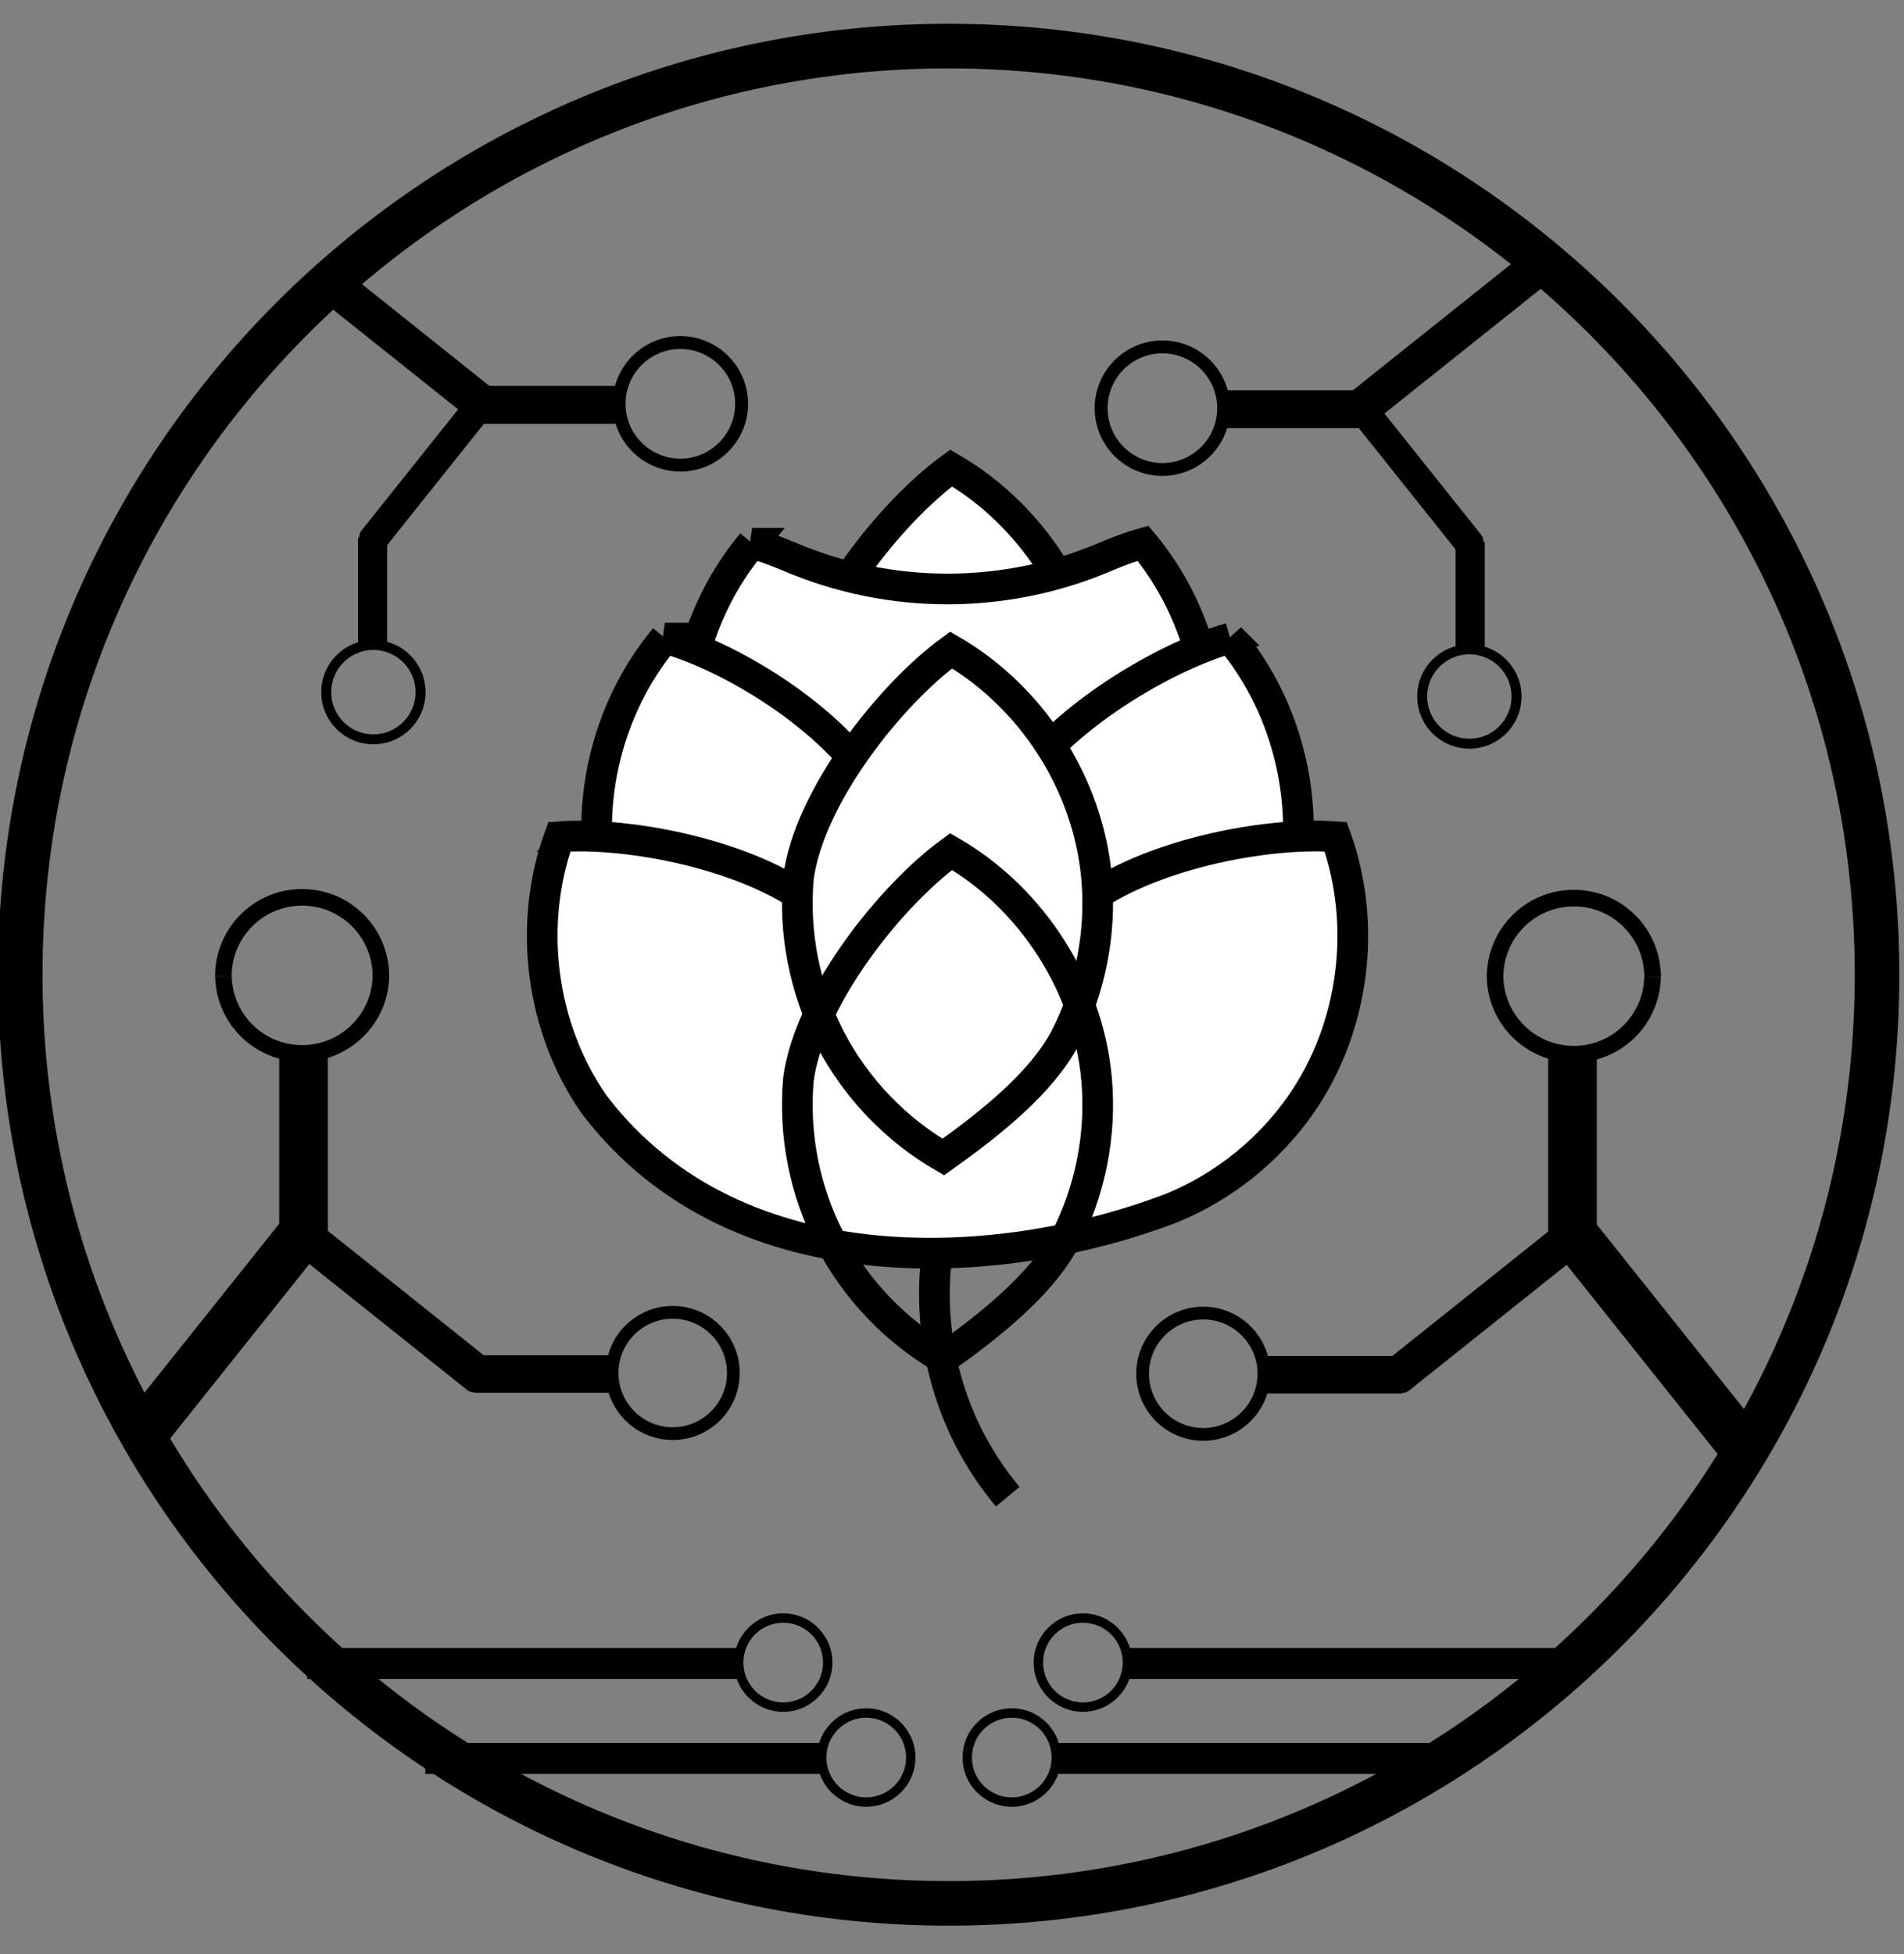 <?xml version="1.0" encoding="UTF-8" standalone="no"?>
<!-- Creator: CorelDRAW X7 -->

<svg
   xmlns:serif="http://www.serif.com/"
   xmlns:dc="http://purl.org/dc/elements/1.1/"
   xmlns:cc="http://creativecommons.org/ns#"
   xmlns:rdf="http://www.w3.org/1999/02/22-rdf-syntax-ns#"
   xmlns:svg="http://www.w3.org/2000/svg"
   xmlns="http://www.w3.org/2000/svg"
   xmlns:sodipodi="http://sodipodi.sourceforge.net/DTD/sodipodi-0.dtd"
   xmlns:inkscape="http://www.inkscape.org/namespaces/inkscape"
   xml:space="preserve"
   width="42.249mm"
   height="43.349mm"
   version="1.1"
   style="shape-rendering:geometricPrecision; text-rendering:geometricPrecision; image-rendering:optimizeQuality; fill-rule:evenodd; clip-rule:evenodd"
   viewBox="0 0 4225 4335"
   id="svg10"
   sodipodi:docname="logo_black.svg"
   inkscape:version="0.92.4 5da689c313, 2019-01-14"><rect x="0" y="0" width="4225" height="4335" fill="#808080" stroke="none"/><sodipodi:namedview
   pagecolor="#ffffff"
   bordercolor="#666666"
   borderopacity="1"
   objecttolerance="10"
   gridtolerance="10"
   guidetolerance="10"
   inkscape:pageopacity="0"
   inkscape:pageshadow="2"
   inkscape:window-width="1890"
   inkscape:window-height="1036"
   id="namedview12"
   showgrid="false"
   inkscape:zoom="2.8808681"
   inkscape:cx="66.097159"
   inkscape:cy="51.113965"
   inkscape:window-x="1890"
   inkscape:window-y="1065"
   inkscape:window-maximized="0"
   inkscape:current-layer="g1219"
   showguides="true"
   inkscape:guide-bbox="true"><sodipodi:guide
     position="2406.328,2360.371"
     orientation="0,1"
     id="guide1093"
     inkscape:locked="false" /></sodipodi:namedview>
 <defs
   id="defs4">
  <style
   type="text/css"
   id="style2">
   <![CDATA[
    .fil0 {fill:#1D1819}
   ]]>
  </style>
 <clipPath
   id="_clip1"><path
     d="m 328.068,496.814 c 10.613,0 19.23,8.617 19.23,19.231 0,10.613 -8.617,19.23 -19.23,19.23 -10.614,0 -19.231,-8.617 -19.231,-19.23 0,-10.614 8.617,-19.231 19.231,-19.231 z m 0,3.662 c 8.592,0 15.568,6.976 15.568,15.569 0,8.592 -6.976,15.568 -15.568,15.568 -8.593,0 -15.569,-6.976 -15.569,-15.568 0,-8.593 6.976,-15.569 15.569,-15.569 z"
     id="path174"
     inkscape:connector-curvature="0" /></clipPath></defs>
 
<g
   id="g1219"><g
     transform="matrix(8.055,0,0,8.055,-2009.979,-2032.677)"
     id="Ebene4"
     style="clip-rule:evenodd;fill:#000000;fill-opacity:1;fill-rule:evenodd;image-rendering:optimizeQuality;shape-rendering:geometricPrecision;text-rendering:geometricPrecision"><g
       style="fill:#000000;fill-opacity:1"
       transform="translate(0,1)"
       id="g118"><g
         style="fill:#000000;fill-opacity:1"
         transform="matrix(0,0.705,-0.705,0,829.105,477.958)"
         id="g112"><path
           d="m 328.068,496.814 c 10.613,0 19.23,8.617 19.23,19.231 0,10.613 -8.617,19.23 -19.23,19.23 -10.614,0 -19.231,-8.617 -19.231,-19.23 0,-10.614 8.617,-19.231 19.231,-19.231 z m 0,3.662 c 8.592,0 15.568,6.976 15.568,15.569 0,8.592 -6.976,15.568 -15.568,15.568 -8.593,0 -15.569,-6.976 -15.569,-15.568 0,-8.593 6.976,-15.569 15.569,-15.569 z"
           style="fill:#000000;fill-opacity:1"
           id="path110"
           inkscape:connector-curvature="0" /></g><g
         style="fill:#000000;fill-opacity:1"
         transform="matrix(0,0.636,-2.303,0,1710.18,493.902)"
         id="g116"><rect
           x="332.281"
           y="545.653"
           width="13.406"
           height="51.841"
           style="fill:#000000;fill-opacity:1"
           id="rect114" /></g></g><g
       style="fill:#000000;fill-opacity:1"
       transform="matrix(-1,0,0,1,1013.15,1)"
       id="g131"><g
         style="fill:#000000;fill-opacity:1"
         id="Ebene41"
         serif:id="Ebene4"><g
           style="fill:#000000;fill-opacity:1"
           id="g128"><g
             style="fill:#000000;fill-opacity:1"
             transform="matrix(0,0.705,-0.705,0,829.105,477.958)"
             id="g122"><path
               d="m 328.068,496.814 c 10.613,0 19.23,8.617 19.23,19.231 0,10.613 -8.617,19.23 -19.23,19.23 -10.614,0 -19.231,-8.617 -19.231,-19.23 0,-10.614 8.617,-19.231 19.231,-19.231 z m 0,3.662 c 8.592,0 15.568,6.976 15.568,15.569 0,8.592 -6.976,15.568 -15.568,15.568 -8.593,0 -15.569,-6.976 -15.569,-15.568 0,-8.593 6.976,-15.569 15.569,-15.569 z"
               style="fill:#000000;fill-opacity:1"
               id="path120"
               inkscape:connector-curvature="0" /></g><g
             style="fill:#000000;fill-opacity:1"
             transform="matrix(0,0.636,-2.303,0,1710.18,493.902)"
             id="g126"><rect
               x="332.281"
               y="545.653"
               width="13.406"
               height="51.841"
               style="fill:#000000;fill-opacity:1"
               id="rect124" /></g></g></g></g></g><g
     id="Ebene42"
     serif:id="Ebene4"
     transform="matrix(8.055,0,0,8.055,-1825.765,-1822.006)"
     style="clip-rule:evenodd;fill:#000000;fill-opacity:1;fill-rule:evenodd;stroke:none;stroke-opacity:1;image-rendering:optimizeQuality;shape-rendering:geometricPrecision;text-rendering:geometricPrecision"><g
       style="fill:#000000;fill-opacity:1;stroke:none;stroke-opacity:1"
       transform="translate(0,1)"
       id="g142"><g
         style="fill:#000000;fill-opacity:1;stroke:none;stroke-opacity:1"
         transform="matrix(0,0.705,-0.705,0,829.105,477.958)"
         id="g136"><path
           d="m 328.068,496.814 c 10.613,0 19.23,8.617 19.23,19.231 0,10.613 -8.617,19.23 -19.23,19.23 -10.614,0 -19.231,-8.617 -19.231,-19.23 0,-10.614 8.617,-19.231 19.231,-19.231 z m 0,3.662 c 8.592,0 15.568,6.976 15.568,15.569 0,8.592 -6.976,15.568 -15.568,15.568 -8.593,0 -15.569,-6.976 -15.569,-15.568 0,-8.593 6.976,-15.569 15.569,-15.569 z"
           style="fill:#000000;fill-opacity:1;stroke:none;stroke-opacity:1"
           id="path134"
           inkscape:connector-curvature="0" /></g><g
         style="fill:#000000;fill-opacity:1;stroke:none;stroke-opacity:1"
         transform="matrix(0,0.636,-2.121,0,1611.1,493.902)"
         id="g140"><rect
           x="332.281"
           y="545.653"
           width="13.406"
           height="51.841"
           style="fill:#000000;fill-opacity:1;stroke:none;stroke-opacity:1"
           id="rect138" /></g></g><g
       style="fill:#000000;fill-opacity:1;stroke:none;stroke-opacity:1"
       transform="matrix(-1,0,0,1,970.681,1)"
       id="g152"><g
         style="fill:#000000;fill-opacity:1;stroke:none;stroke-opacity:1"
         transform="matrix(0,0.705,-0.705,0,829.105,477.958)"
         id="g146"><path
           d="m 328.068,496.814 c 10.613,0 19.23,8.617 19.23,19.231 0,10.613 -8.617,19.23 -19.23,19.23 -10.614,0 -19.231,-8.617 -19.231,-19.23 0,-10.614 8.617,-19.231 19.231,-19.231 z m 0,3.662 c 8.592,0 15.568,6.976 15.568,15.569 0,8.592 -6.976,15.568 -15.568,15.568 -8.593,0 -15.569,-6.976 -15.569,-15.568 0,-8.593 6.976,-15.569 15.569,-15.569 z"
           style="fill:#000000;fill-opacity:1;stroke:none;stroke-opacity:1"
           id="path144"
           inkscape:connector-curvature="0" /></g><g
         style="fill:#000000;fill-opacity:1;stroke:none;stroke-opacity:1"
         transform="matrix(0,0.636,-2.121,0,1611.1,493.902)"
         id="g150"><rect
           x="332.281"
           y="545.653"
           width="13.406"
           height="51.841"
           style="fill:#000000;fill-opacity:1;stroke:none;stroke-opacity:1"
           id="rect148" /></g></g></g><g
     style="clip-rule:evenodd;fill:#000000;fill-opacity:0;fill-rule:evenodd;image-rendering:optimizeQuality;shape-rendering:geometricPrecision;text-rendering:geometricPrecision"
     transform="matrix(8.055,0,0,8.055,-2009.979,-2024.622)"
     id="g194"><g
       style="fill:#000000;fill-opacity:0"
       id="Ebene3"><g
         style="fill:#000000;fill-opacity:0"
         transform="matrix(1.247,0,0,1.247,-76.29,-122.724)"
         id="g157"><path
           d="m 308.884,514.703 c -0.031,0.447 -0.047,0.894 -0.047,1.342 0,10.613 8.617,19.23 19.231,19.23 10.613,0 19.23,-8.617 19.23,-19.23 0,-0.336 -0.009,-0.672 -0.027,-1.007 l -3.656,0.192 c 0.014,0.271 0.021,0.543 0.021,0.815 0,8.592 -6.976,15.568 -15.568,15.568 -8.593,0 -15.569,-6.976 -15.569,-15.568 0,-0.363 0.013,-0.725 0.038,-1.086 z"
           style="fill:#000000;fill-opacity:0"
           id="path155"
           inkscape:connector-curvature="0" /></g><g
         style="fill:#000000;fill-opacity:0"
         transform="matrix(1.247,0,0,1.247,-76.29,-123.107)"
         id="g161"><path
           d="m 347.298,516.045 c 0,-10.621 -8.61,-19.231 -19.23,-19.231 -10.621,0 -19.231,8.61 -19.231,19.231 h 3.662 c 0,-8.599 6.97,-15.569 15.569,-15.569 8.598,0 15.568,6.97 15.568,15.569 z"
           style="fill:#000000;fill-opacity:0"
           id="path159"
           inkscape:connector-curvature="0" /></g><g
         style="fill:#000000;fill-opacity:0"
         transform="matrix(1,0,0,0.94,-5.807,30.253)"
         id="g165"><rect
           x="332.281"
           y="545.653"
           width="13.406"
           height="51.841"
           style="fill:#000000;fill-opacity:0"
           id="rect163" /></g><g
         style="fill:#000000;fill-opacity:0"
         transform="matrix(-0.782,-0.623,0.943,-1.182,37.44,1504.89)"
         id="g169"><path
           d="m 345.687,545.653 h -13.406 c 0,0 0,41.121 0,50.116 0,0.457 0.275,0.896 0.764,1.219 0.489,0.323 1.152,0.505 1.844,0.505 2.166,0 5.257,0 7.577,0 0.855,0 1.674,-0.224 2.278,-0.624 0.604,-0.399 0.943,-0.941 0.943,-1.506 0,-9.757 0,-49.71 0,-49.71 z"
           style="fill:#000000;fill-opacity:0"
           id="path167"
           inkscape:connector-curvature="0" /></g></g><g
       style="fill:#000000;fill-opacity:0"
       id="Ebene31"
       serif:id="Ebene3"
       transform="matrix(0,0.77,-0.77,0,835.897,373.224)"><g
         style="fill:#000000;fill-opacity:0"
         transform="matrix(1.247,0,0,1.247,-76.29,-122.724)"
         id="g183"><path
           d="m 328.068,496.814 c 10.613,0 19.23,8.617 19.23,19.231 0,10.613 -8.617,19.23 -19.23,19.23 -10.614,0 -19.231,-8.617 -19.231,-19.23 0,-10.614 8.617,-19.231 19.231,-19.231 z m 0,3.662 c 8.592,0 15.568,6.976 15.568,15.569 0,8.592 -6.976,15.568 -15.568,15.568 -8.593,0 -15.569,-6.976 -15.569,-15.568 0,-8.593 6.976,-15.569 15.569,-15.569 z"
           style="fill:#000000;fill-opacity:0"
           id="path172"
           inkscape:connector-curvature="0" /><clipPath
           id="clipPath1251"><path
             d="m 328.068,496.814 c 10.613,0 19.23,8.617 19.23,19.231 0,10.613 -8.617,19.23 -19.23,19.23 -10.614,0 -19.231,-8.617 -19.231,-19.23 0,-10.614 8.617,-19.231 19.231,-19.231 z m 0,3.662 c 8.592,0 15.568,6.976 15.568,15.569 0,8.592 -6.976,15.568 -15.568,15.568 -8.593,0 -15.569,-6.976 -15.569,-15.568 0,-8.593 6.976,-15.569 15.569,-15.569 z"
             id="path1249"
             inkscape:connector-curvature="0" /></clipPath><g
           style="fill:#000000;fill-opacity:0"
           clip-path="url(#_clip1)"
           id="g181"><g
             style="fill:#000000;fill-opacity:0"
             transform="matrix(0,-1.042,1.042,0,-378.597,925.656)"
             id="g179"><path
               d="m 469.2,306.9 c 144.549,0 261.904,117.355 261.904,261.904 0,144.549 -117.355,261.904 -261.904,261.904 -144.548,0 -261.903,-117.355 -261.903,-261.904 C 207.297,424.255 324.652,306.9 469.2,306.9 Z m 0,24.714 c 130.909,0 237.191,106.281 237.191,237.19 0,130.909 -106.282,237.191 -237.191,237.191 -130.908,0 -237.19,-106.282 -237.19,-237.191 0,-130.909 106.282,-237.19 237.19,-237.19 z"
               style="fill:#000000;fill-opacity:0"
               id="path177"
               inkscape:connector-curvature="0" /></g></g></g><g
         style="fill:#000000;fill-opacity:0"
         transform="matrix(1,0,0,0.94,-5.807,30.253)"
         id="g187"><rect
           x="332.281"
           y="545.653"
           width="13.406"
           height="51.841"
           style="fill:#000000;fill-opacity:0"
           id="rect185" /></g><g
         style="fill:#000000;fill-opacity:0"
         transform="matrix(-0.782,-0.623,0.943,-1.182,37.44,1504.89)"
         id="g191"><path
           d="m 345.687,545.653 h -13.406 c 0,0 0,39.657 0,49.6 0,0.594 0.357,1.164 0.992,1.584 0.635,0.42 1.497,0.656 2.395,0.656 1.772,0 3.958,0 5.836,0 1.109,0 2.173,-0.291 2.958,-0.81 0.785,-0.519 1.225,-1.223 1.225,-1.957 0,-10.739 0,-49.073 0,-49.073 z"
           style="fill:#000000;fill-opacity:0"
           id="path189"
           inkscape:connector-curvature="0" /></g></g></g><g
     transform="matrix(0,6.266,6.266,0,-683.836,-1179.844)"
     id="g222"
     style="clip-rule:evenodd;fill:#000000;fill-opacity:1;fill-rule:evenodd;image-rendering:optimizeQuality;shape-rendering:geometricPrecision;text-rendering:geometricPrecision"><g
       style="fill:#000000;fill-opacity:1"
       id="Ebene32"
       serif:id="Ebene3"><g
         style="fill:#000000;fill-opacity:1"
         transform="matrix(1.247,0,0,1.247,-76.29,-122.724)"
         id="g198"><path
           d="m 328.068,496.814 c 10.613,0 19.23,8.617 19.23,19.231 0,10.613 -8.617,19.23 -19.23,19.23 -10.614,0 -19.231,-8.617 -19.231,-19.23 0,-10.614 8.617,-19.231 19.231,-19.231 z m 0,3.662 c 8.592,0 15.568,6.976 15.568,15.569 0,8.592 -6.976,15.568 -15.568,15.568 -8.593,0 -15.569,-6.976 -15.569,-15.568 0,-8.593 6.976,-15.569 15.569,-15.569 z"
           style="fill:#000000;fill-opacity:1"
           id="path196"
           inkscape:connector-curvature="0" /></g><g
         style="fill:#000000;fill-opacity:1"
         transform="matrix(1,0,0,0.94,-5.807,30.253)"
         id="g202"><rect
           x="332.281"
           y="545.653"
           width="13.406"
           height="51.841"
           style="fill:#000000;fill-opacity:1"
           id="rect200" /></g><g
         style="fill:#000000;fill-opacity:1"
         transform="matrix(-0.782,-0.623,0.989,-1.24,9.772,1539.6)"
         id="g206"><path
           d="m 345.687,545.653 h -13.406 c 0,0 0,40 0,49.727 0,0.561 0.353,1.098 0.982,1.494 0.628,0.396 1.481,0.619 2.37,0.619 1.792,0 4.015,0 5.914,0 1.098,0 2.151,-0.275 2.928,-0.764 0.776,-0.49 1.212,-1.154 1.212,-1.846 0,-10.518 0,-49.23 0,-49.23 z"
           style="fill:#000000;fill-opacity:1"
           id="path204"
           inkscape:connector-curvature="0" /></g></g><g
       style="fill:#000000;fill-opacity:1"
       id="Ebene33"
       serif:id="Ebene3"
       transform="matrix(0,0.77,-0.77,0,835.897,373.224)"><g
         style="fill:#000000;fill-opacity:1"
         transform="matrix(1.247,0,0,1.247,-76.29,-122.724)"
         id="g211"><path
           d="m 328.068,496.814 c 10.613,0 19.23,8.617 19.23,19.231 0,10.613 -8.617,19.23 -19.23,19.23 -10.614,0 -19.231,-8.617 -19.231,-19.23 0,-10.614 8.617,-19.231 19.231,-19.231 z m 0,3.662 c 8.592,0 15.568,6.976 15.568,15.569 0,8.592 -6.976,15.568 -15.568,15.568 -8.593,0 -15.569,-6.976 -15.569,-15.568 0,-8.593 6.976,-15.569 15.569,-15.569 z"
           style="fill:#000000;fill-opacity:1"
           id="path209"
           inkscape:connector-curvature="0" /></g><g
         style="fill:#000000;fill-opacity:1"
         transform="matrix(1,0,0,0.94,-5.807,30.253)"
         id="g215"><rect
           x="332.281"
           y="545.653"
           width="13.406"
           height="51.841"
           style="fill:#000000;fill-opacity:1"
           id="rect213" /></g><g
         style="fill:#000000;fill-opacity:1"
         transform="matrix(-0.782,-0.623,0.943,-1.182,37.44,1504.89)"
         id="g219"><path
           d="m 345.687,545.653 h -13.406 c 0,0 0,38.069 0,48.961 0,1.59 1.949,2.879 4.354,2.879 1.172,0 2.454,0 3.675,0 1.426,0 2.794,-0.375 3.802,-1.042 1.009,-0.667 1.575,-1.571 1.575,-2.514 0,-11.705 0,-48.284 0,-48.284 z"
           style="fill:#000000;fill-opacity:1"
           id="path217"
           inkscape:connector-curvature="0" /></g></g></g><g
     style="clip-rule:evenodd;display:inline;fill:#000000;fill-opacity:1;fill-rule:evenodd;image-rendering:optimizeQuality;shape-rendering:geometricPrecision;text-rendering:geometricPrecision"
     transform="matrix(0,6.266,-6.266,0,4772.916,-1189.542)"
     id="g250"><g
       style="fill:#000000;fill-opacity:1"
       id="Ebene34"
       serif:id="Ebene3"><g
         style="fill:#000000;fill-opacity:1"
         transform="matrix(1.247,0,0,1.247,-76.29,-122.724)"
         id="g226"><path
           d="m 328.068,496.814 c 10.613,0 19.23,8.617 19.23,19.231 0,10.613 -8.617,19.23 -19.23,19.23 -10.614,0 -19.231,-8.617 -19.231,-19.23 0,-10.614 8.617,-19.231 19.231,-19.231 z m 0,3.662 c 8.592,0 15.568,6.976 15.568,15.569 0,8.592 -6.976,15.568 -15.568,15.568 -8.593,0 -15.569,-6.976 -15.569,-15.568 0,-8.593 6.976,-15.569 15.569,-15.569 z"
           style="fill:#000000;fill-opacity:1"
           id="path224"
           inkscape:connector-curvature="0" /></g><g
         style="fill:#000000;fill-opacity:1"
         transform="matrix(1,0,0,0.94,-5.807,30.253)"
         id="g230"><rect
           x="332.281"
           y="545.653"
           width="13.406"
           height="51.841"
           style="fill:#000000;fill-opacity:1"
           id="rect228" /></g><g
         style="fill:#000000;fill-opacity:1"
         transform="matrix(-0.782,-0.623,0.943,-1.182,37.44,1504.89)"
         id="g234"><path
           d="m 345.687,545.653 h -13.406 c 0,0 0,39.719 0,49.623 0,0.588 0.353,1.152 0.982,1.568 0.628,0.416 1.481,0.649 2.37,0.649 1.792,0 4.015,0 5.914,0 2.287,0 4.14,-1.226 4.14,-2.738 0,-10.7 0,-49.102 0,-49.102 z"
           style="fill:#000000;fill-opacity:1"
           id="path232"
           inkscape:connector-curvature="0" /></g></g><g
       style="fill:#000000;fill-opacity:1"
       id="Ebene35"
       serif:id="Ebene3"
       transform="matrix(0,0.77,-0.77,0,835.897,373.224)"><g
         style="fill:#000000;fill-opacity:1"
         transform="matrix(1.247,0,0,1.247,-76.29,-122.724)"
         id="g239"><path
           d="m 328.068,496.814 c 10.613,0 19.23,8.617 19.23,19.231 0,10.613 -8.617,19.23 -19.23,19.23 -10.614,0 -19.231,-8.617 -19.231,-19.23 0,-10.614 8.617,-19.231 19.231,-19.231 z m 0,3.662 c 8.592,0 15.568,6.976 15.568,15.569 0,8.592 -6.976,15.568 -15.568,15.568 -8.593,0 -15.569,-6.976 -15.569,-15.568 0,-8.593 6.976,-15.569 15.569,-15.569 z"
           style="fill:#000000;fill-opacity:1"
           id="path237"
           inkscape:connector-curvature="0" /></g><g
         style="fill:#000000;fill-opacity:1"
         transform="matrix(1,0,0,0.94,-5.807,30.253)"
         id="g243"><rect
           x="332.281"
           y="545.653"
           width="13.406"
           height="51.841"
           style="fill:#000000;fill-opacity:1"
           id="rect241" /></g><g
         style="fill:#000000;fill-opacity:1"
         transform="matrix(-0.782,-0.623,0.943,-1.182,37.44,1504.89)"
         id="g247"><path
           d="m 345.687,545.653 h -13.406 c 0,0 0,38.069 0,48.961 0,1.59 1.949,2.879 4.354,2.879 1.172,0 2.454,0 3.675,0 1.426,0 2.794,-0.375 3.802,-1.042 1.009,-0.667 1.575,-1.571 1.575,-2.514 0,-11.705 0,-48.284 0,-48.284 z"
           style="fill:#000000;fill-opacity:1"
           id="path245"
           inkscape:connector-curvature="0" /></g></g></g><g
     transform="matrix(8.055,0,0,8.055,-2009.979,-2032.677)"
     id="g284"
     style="clip-rule:evenodd;fill:#000000;fill-opacity:1;fill-rule:evenodd;image-rendering:optimizeQuality;shape-rendering:geometricPrecision;text-rendering:geometricPrecision"><g
       style="fill:#000000;fill-opacity:1"
       id="g282"><g
         style="fill:#000000;fill-opacity:1"
         id="Ebene36"
         serif:id="Ebene3"
         transform="matrix(-1,0,0,1,1015.9,1.207)"><g
           style="fill:#000000;fill-opacity:1"
           transform="matrix(1.247,0,0,1.247,-76.29,-123.724)"
           id="g254"><path
             d="m 308.84,516.38 c 0.183,10.488 8.738,18.895 19.228,18.895 10.62,0 19.23,-8.61 19.23,-19.23 h -3.662 c 0,8.598 -6.97,15.568 -15.568,15.568 -8.493,0 -15.418,-6.806 -15.566,-15.297 z"
             style="fill:#000000;fill-opacity:1"
             id="path252"
             inkscape:connector-curvature="0" /></g><g
           style="fill:#000000;fill-opacity:1"
           transform="matrix(1.247,0,0,1.247,-76.301,-123.324)"
           id="g258"><path
             d="m 347.298,516.045 c 0,-10.621 -8.61,-19.231 -19.23,-19.231 -10.621,0 -19.231,8.61 -19.231,19.231 h 3.662 c 0,-8.599 6.97,-15.569 15.569,-15.569 8.598,0 15.568,6.97 15.568,15.569 z"
             style="fill:#000000;fill-opacity:1"
             id="path256"
             inkscape:connector-curvature="0" /></g><g
           style="fill:#000000;fill-opacity:1"
           transform="matrix(1,0,0,0.965,-5.807,15.652)"
           id="g262"><rect
             x="332.281"
             y="545.653"
             width="13.406"
             height="51.841"
             style="fill:#000000;fill-opacity:1"
             id="rect260" /></g><g
           style="fill:#000000;fill-opacity:1"
           transform="matrix(-0.782,-0.623,0.943,-1.182,37.44,1504.89)"
           id="g266"><path
             d="m 345.687,545.653 h -13.406 c 0,0 0,41.121 0,50.116 0,0.457 0.275,0.896 0.764,1.219 0.489,0.323 1.152,0.505 1.844,0.505 2.166,0 5.257,0 7.577,0 0.855,0 1.674,-0.224 2.278,-0.624 0.604,-0.399 0.943,-0.941 0.943,-1.506 0,-9.757 0,-49.71 0,-49.71 z"
             style="fill:#000000;fill-opacity:1"
             id="path264"
             inkscape:connector-curvature="0" /></g></g><g
         style="fill:#000000;fill-opacity:1"
         id="Ebene37"
         serif:id="Ebene3"
         transform="matrix(0,0.77,0.77,0,180.006,374.431)"><g
           style="fill:#000000;fill-opacity:1"
           transform="matrix(1.247,0,0,1.247,-76.29,-122.724)"
           id="g271"><path
             d="m 328.068,496.814 c 10.613,0 19.23,8.617 19.23,19.231 0,10.613 -8.617,19.23 -19.23,19.23 -10.614,0 -19.231,-8.617 -19.231,-19.23 0,-10.614 8.617,-19.231 19.231,-19.231 z m 0,3.662 c 8.592,0 15.568,6.976 15.568,15.569 0,8.592 -6.976,15.568 -15.568,15.568 -8.593,0 -15.569,-6.976 -15.569,-15.568 0,-8.593 6.976,-15.569 15.569,-15.569 z"
             style="fill:#000000;fill-opacity:1"
             id="path269"
             inkscape:connector-curvature="0" /></g><g
           style="fill:#000000;fill-opacity:1"
           transform="matrix(1,0,0,0.94,-5.807,30.253)"
           id="g275"><rect
             x="332.281"
             y="545.653"
             width="13.406"
             height="51.841"
             style="fill:#000000;fill-opacity:1"
             id="rect273" /></g><g
           style="fill:#000000;fill-opacity:1"
           transform="matrix(-0.782,-0.623,0.943,-1.182,37.44,1504.89)"
           id="g279"><path
             d="m 345.687,545.653 h -13.406 c 0,0 0,39.657 0,49.6 0,0.594 0.357,1.164 0.992,1.584 0.635,0.42 1.497,0.656 2.395,0.656 1.772,0 3.958,0 5.836,0 1.109,0 2.173,-0.291 2.958,-0.81 0.785,-0.519 1.225,-1.223 1.225,-1.957 0,-10.739 0,-49.073 0,-49.073 z"
             style="fill:#000000;fill-opacity:1"
             id="path277"
             inkscape:connector-curvature="0" /></g></g></g></g><path
     inkscape:connector-curvature="0"
     style="clip-rule:evenodd;fill:#b1b8e2;fill-rule:evenodd;stroke-width:8.055;image-rendering:optimizeQuality;shape-rendering:geometricPrecision;text-rendering:geometricPrecision"
     d="M 1972.084,248.692 Z"
     id="circle34" /><path
     inkscape:connector-curvature="0"
     style="clip-rule:evenodd;fill:none;fill-rule:evenodd;stroke-width:8.055;image-rendering:optimizeQuality;shape-rendering:geometricPrecision;text-rendering:geometricPrecision"
     d="m 307.474,2255.756 c 33.854,432.119 230.131,849.595 541.301,1151.34 311.178,301.746 734.485,485.079 1167.45,505.626 466.174,22.118 938.591,-145.846 1286.168,-457.282 347.577,-311.443 566.198,-762.66 595.187,-1228.456"
     serif:id="path860"
     id="path8601" /><path
     inkscape:connector-curvature="0"
     style="clip-rule:evenodd;display:inline;fill:#ffffff;fill-opacity:1;fill-rule:nonzero;stroke:#000000;stroke-width:68.062px;stroke-opacity:1;image-rendering:optimizeQuality;shape-rendering:geometricPrecision;text-rendering:geometricPrecision"
     d="m 1771.715,1543.534 c -10.882,122.335 13.87,247.61 70.43,356.622 56.56,109.004 144.743,201.384 251.025,262.93 h 18.695 c 106.878,-76.109 198.814,-164.96 251.025,-262.93 56.568,-109.012 81.32,-234.287 70.454,-356.622 -18.397,-206.917 -143.116,-401.302 -322.784,-505.256 -134.884,98.05 -314.802,324.903 -338.846,505.256 z"
     id="path290" /><path
     inkscape:connector-curvature="0"
     style="clip-rule:evenodd;display:inline;fill:#ffffff;fill-opacity:1;fill-rule:nonzero;stroke:#000000;stroke-width:68.062px;stroke-opacity:1;image-rendering:optimizeQuality;shape-rendering:geometricPrecision;text-rendering:geometricPrecision"
     d="m 1668.792,1205.092 c -133.281,159.145 -183.994,384.476 -130.502,585.207 31.623,118.67 97.736,227.916 188.166,311 82.577,74.208 199.362,126.266 325.821,161.231 l 17.567,-6.404 c 11.502,-13.758 22.368,-28.063 32.678,-42.73 10.31,14.659 21.16,28.973 32.67,42.73 l 17.576,6.404 c 126.467,-34.966 243.252,-87.023 325.821,-161.231 90.438,-83.084 156.551,-192.33 188.174,-311 53.483,-200.731 2.787,-426.062 -130.511,-585.207 -25.525,7.33 -53.25,17.342 -82.158,29.641 -224.581,95.835 -478.555,95.835 -703.136,0 -28.908,-12.3 -56.633,-22.311 -82.166,-29.641 z"
     id="path56-7" /><path
     sodipodi:nodetypes="ccccccccccccccccc"
     inkscape:connector-curvature="0"
     style="clip-rule:evenodd;display:inline;fill:#ffffff;fill-opacity:1;fill-rule:nonzero;stroke:#000000;stroke-width:68.062px;stroke-opacity:1;image-rendering:optimizeQuality;shape-rendering:geometricPrecision;text-rendering:geometricPrecision"
     d="m 1475.342,1415.513 c -133.289,159.137 -184.002,384.451 -130.51,585.183 31.623,118.678 97.728,227.932 188.166,311.025 82.577,74.2 199.346,126.258 325.805,161.223 l 17.575,-6.396 c 78.823,-94.183 130.1,-211.154 145.968,-332.933 15.86,-121.787 -17.945,-253.425 -69.994,-364.661 -84.284,-161.247 -316.736,-307.432 -477.009,-353.44 z m 1254.368,0 c -160.281,46 -406.948,197.646 -491.233,358.902 -52.05,111.227 -71.639,237.421 -55.771,359.2 15.86,121.787 67.136,238.758 145.959,332.933 l 17.559,6.404 c 126.467,-34.965 243.252,-87.023 325.821,-161.223 90.438,-83.093 156.551,-192.355 188.174,-311.025 53.491,-200.731 2.787,-426.046 -130.51,-585.191 z"
     id="path56-5" /><path
     inkscape:connector-curvature="0"
     style="clip-rule:evenodd;display:inline;fill:#ffffff;fill-opacity:1;fill-rule:nonzero;stroke:#000000;stroke-width:68.062px;stroke-opacity:1;image-rendering:optimizeQuality;shape-rendering:geometricPrecision;text-rendering:geometricPrecision"
     d="m 1273.7,1854.769 c -11.244,0.185 -22.11,0.604 -32.501,1.458 -70.817,195.133 -41.409,424.209 77.51,594.542 321.109,421.06 926.155,367.142 1284.436,227.9 113.402,-47.152 212.894,-127.2 283.196,-227.9 118.92,-170.333 148.327,-399.409 77.51,-594.542 -10.391,-0.684 -21.24,-0.967 -32.493,-1.458 -168.722,-2.706 -425.893,55.577 -551.844,170.607 -22.167,22.102 -42.658,45.855 -61.369,70.938 -55.497,-84.478 -129.874,-156.543 -217.34,-207.151 -66.129,48.071 -143.019,127.168 -207.119,216.503 -20.507,-28.538 -43.246,-55.473 -68.135,-80.289 -125.952,-115.029 -383.13,-173.321 -551.852,-170.607 z"
     id="path56-5-3" /><path
     inkscape:connector-curvature="0"
     style="clip-rule:evenodd;display:inline;fill:#ffffff;fill-opacity:1;fill-rule:nonzero;stroke:#000000;stroke-width:68.062px;stroke-opacity:1;image-rendering:optimizeQuality;shape-rendering:geometricPrecision;text-rendering:geometricPrecision"
     d="m 1771.715,1947.293 c -10.882,122.327 13.87,247.61 70.43,356.622 56.56,109.004 144.743,201.384 251.025,262.93 106.878,-76.109 217.509,-164.968 269.728,-262.93 56.56,-109.012 81.312,-234.295 70.447,-356.622 -18.397,-206.917 -143.116,-401.302 -322.784,-505.264 -134.876,98.05 -314.802,324.911 -338.846,505.264 z"
     id="path56-2" /><path
     inkscape:connector-curvature="0"
     style="clip-rule:evenodd;display:inline;fill:none;fill-rule:nonzero;stroke:#000000;stroke-width:68.062px;stroke-opacity:1;image-rendering:optimizeQuality;shape-rendering:geometricPrecision;text-rendering:geometricPrecision"
     d="m 2078.366,2788.47 c -17.326,144.203 11.728,293.618 81.828,420.818 21.675,39.347 47.16,76.592 75.98,111.05"
     id="path1101" /><path
     inkscape:connector-curvature="0"
     style="clip-rule:evenodd;display:inline;fill:none;fill-opacity:1;fill-rule:evenodd;stroke:#000000;stroke-width:68.062px;stroke-opacity:1;image-rendering:optimizeQuality;shape-rendering:geometricPrecision;text-rendering:geometricPrecision"
     d="m 1771.715,2394.426 c -10.882,122.335 13.87,247.61 70.43,356.614 56.56,109.012 144.743,201.392 251.025,262.938 106.878,-76.109 217.509,-164.969 269.728,-262.938 56.56,-109.004 81.312,-234.279 70.447,-356.614 -18.397,-206.917 -143.116,-401.31 -322.784,-505.264 -134.876,98.05 -314.802,324.911 -338.846,505.264 z"
     id="path56-2-1" /><g
     inkscape:label="outer-cycle"
     style="clip-rule:evenodd;display:inline;fill:#000000;fill-opacity:1;fill-rule:evenodd;image-rendering:optimizeQuality;shape-rendering:geometricPrecision;text-rendering:geometricPrecision"
     transform="matrix(8.055,0,0,8.055,-1674.392,-2419.323)"
     id="g302-3"><g
       style="display:inline;fill:#000000;fill-opacity:1"
       id="Ebene5-6"><path
         d="m 469.2,306.9 c 144.549,0 261.904,117.355 261.904,261.904 0,144.549 -117.355,261.904 -261.904,261.904 -144.548,0 -261.903,-117.355 -261.903,-261.904 C 207.297,424.255 324.652,306.9 469.2,306.9 Z m 0,12.283 c 137.77,0 249.622,111.851 249.622,249.621 0,137.77 -111.852,249.621 -249.622,249.621 -137.769,0 -249.621,-111.851 -249.621,-249.621 0,-137.77 111.852,-249.621 249.621,-249.621 z"
         style="fill:#000000;fill-opacity:1"
         id="path299-7"
         inkscape:connector-curvature="0" /></g></g><g
     transform="matrix(-8.055,0,0,8.055,6172.8,-2034.351)"
     id="g284-3"
     style="clip-rule:evenodd;fill:#000000;fill-opacity:1;fill-rule:evenodd;image-rendering:optimizeQuality;shape-rendering:geometricPrecision;text-rendering:geometricPrecision"><g
       style="fill:#000000;fill-opacity:1"
       id="g282-6"><g
         style="fill:#000000;fill-opacity:1"
         id="Ebene36-7"
         serif:id="Ebene3"
         transform="matrix(-1,0,0,1,1015.9,1.207)"><g
           style="fill:#000000;fill-opacity:1"
           transform="matrix(1.247,0,0,1.247,-76.29,-123.724)"
           id="g254-5"><path
             d="m 308.84,516.38 c 0.183,10.488 8.738,18.895 19.228,18.895 10.62,0 19.23,-8.61 19.23,-19.23 h -3.662 c 0,8.598 -6.97,15.568 -15.568,15.568 -8.493,0 -15.418,-6.806 -15.566,-15.297 z"
             style="fill:#000000;fill-opacity:1"
             id="path252-3"
             inkscape:connector-curvature="0" /></g><g
           style="fill:#000000;fill-opacity:1"
           transform="matrix(1.247,0,0,1.247,-76.301,-123.324)"
           id="g258-5"><path
             d="m 347.298,516.045 c 0,-10.621 -8.61,-19.231 -19.23,-19.231 -10.621,0 -19.231,8.61 -19.231,19.231 h 3.662 c 0,-8.599 6.97,-15.569 15.569,-15.569 8.598,0 15.568,6.97 15.568,15.569 z"
             style="fill:#000000;fill-opacity:1"
             id="path256-6"
             inkscape:connector-curvature="0" /></g><g
           style="fill:#000000;fill-opacity:1"
           transform="matrix(1,0,0,0.965,-5.807,15.652)"
           id="g262-2"><rect
             x="332.281"
             y="545.653"
             width="13.406"
             height="51.841"
             style="fill:#000000;fill-opacity:1"
             id="rect260-9" /></g><g
           style="fill:#000000;fill-opacity:1"
           transform="matrix(-0.782,-0.623,0.943,-1.182,37.44,1504.89)"
           id="g266-1"><path
             d="m 345.687,545.653 h -13.406 c 0,0 0,41.121 0,50.116 0,0.457 0.275,0.896 0.764,1.219 0.489,0.323 1.152,0.505 1.844,0.505 2.166,0 5.257,0 7.577,0 0.855,0 1.674,-0.224 2.278,-0.624 0.604,-0.399 0.943,-0.941 0.943,-1.506 0,-9.757 0,-49.71 0,-49.71 z"
             style="fill:#000000;fill-opacity:1"
             id="path264-2"
             inkscape:connector-curvature="0" /></g></g><g
         style="fill:#000000;fill-opacity:1"
         id="Ebene37-7"
         serif:id="Ebene3"
         transform="matrix(0,0.77,0.77,0,180.006,374.431)"><g
           style="fill:#000000;fill-opacity:1"
           transform="matrix(1.247,0,0,1.247,-76.29,-122.724)"
           id="g271-0"><path
             d="m 328.068,496.814 c 10.613,0 19.23,8.617 19.23,19.231 0,10.613 -8.617,19.23 -19.23,19.23 -10.614,0 -19.231,-8.617 -19.231,-19.23 0,-10.614 8.617,-19.231 19.231,-19.231 z m 0,3.662 c 8.592,0 15.568,6.976 15.568,15.569 0,8.592 -6.976,15.568 -15.568,15.568 -8.593,0 -15.569,-6.976 -15.569,-15.568 0,-8.593 6.976,-15.569 15.569,-15.569 z"
             style="fill:#000000;fill-opacity:1"
             id="path269-9"
             inkscape:connector-curvature="0" /></g><g
           style="fill:#000000;fill-opacity:1"
           transform="matrix(1,0,0,0.94,-5.807,30.253)"
           id="g275-3"><rect
             x="332.281"
             y="545.653"
             width="13.406"
             height="51.841"
             style="fill:#000000;fill-opacity:1"
             id="rect273-6" /></g><g
           style="fill:#000000;fill-opacity:1"
           transform="matrix(-0.782,-0.623,0.943,-1.182,37.44,1504.89)"
           id="g279-0"><path
             d="m 345.687,545.653 h -13.406 c 0,0 0,39.657 0,49.6 0,0.594 0.357,1.164 0.992,1.584 0.635,0.42 1.497,0.656 2.395,0.656 1.772,0 3.958,0 5.836,0 1.109,0 2.173,-0.291 2.958,-0.81 0.785,-0.519 1.225,-1.223 1.225,-1.957 0,-10.739 0,-49.073 0,-49.073 z"
             style="fill:#000000;fill-opacity:1"
             id="path277-6"
             inkscape:connector-curvature="0" /></g></g></g></g></g></svg>